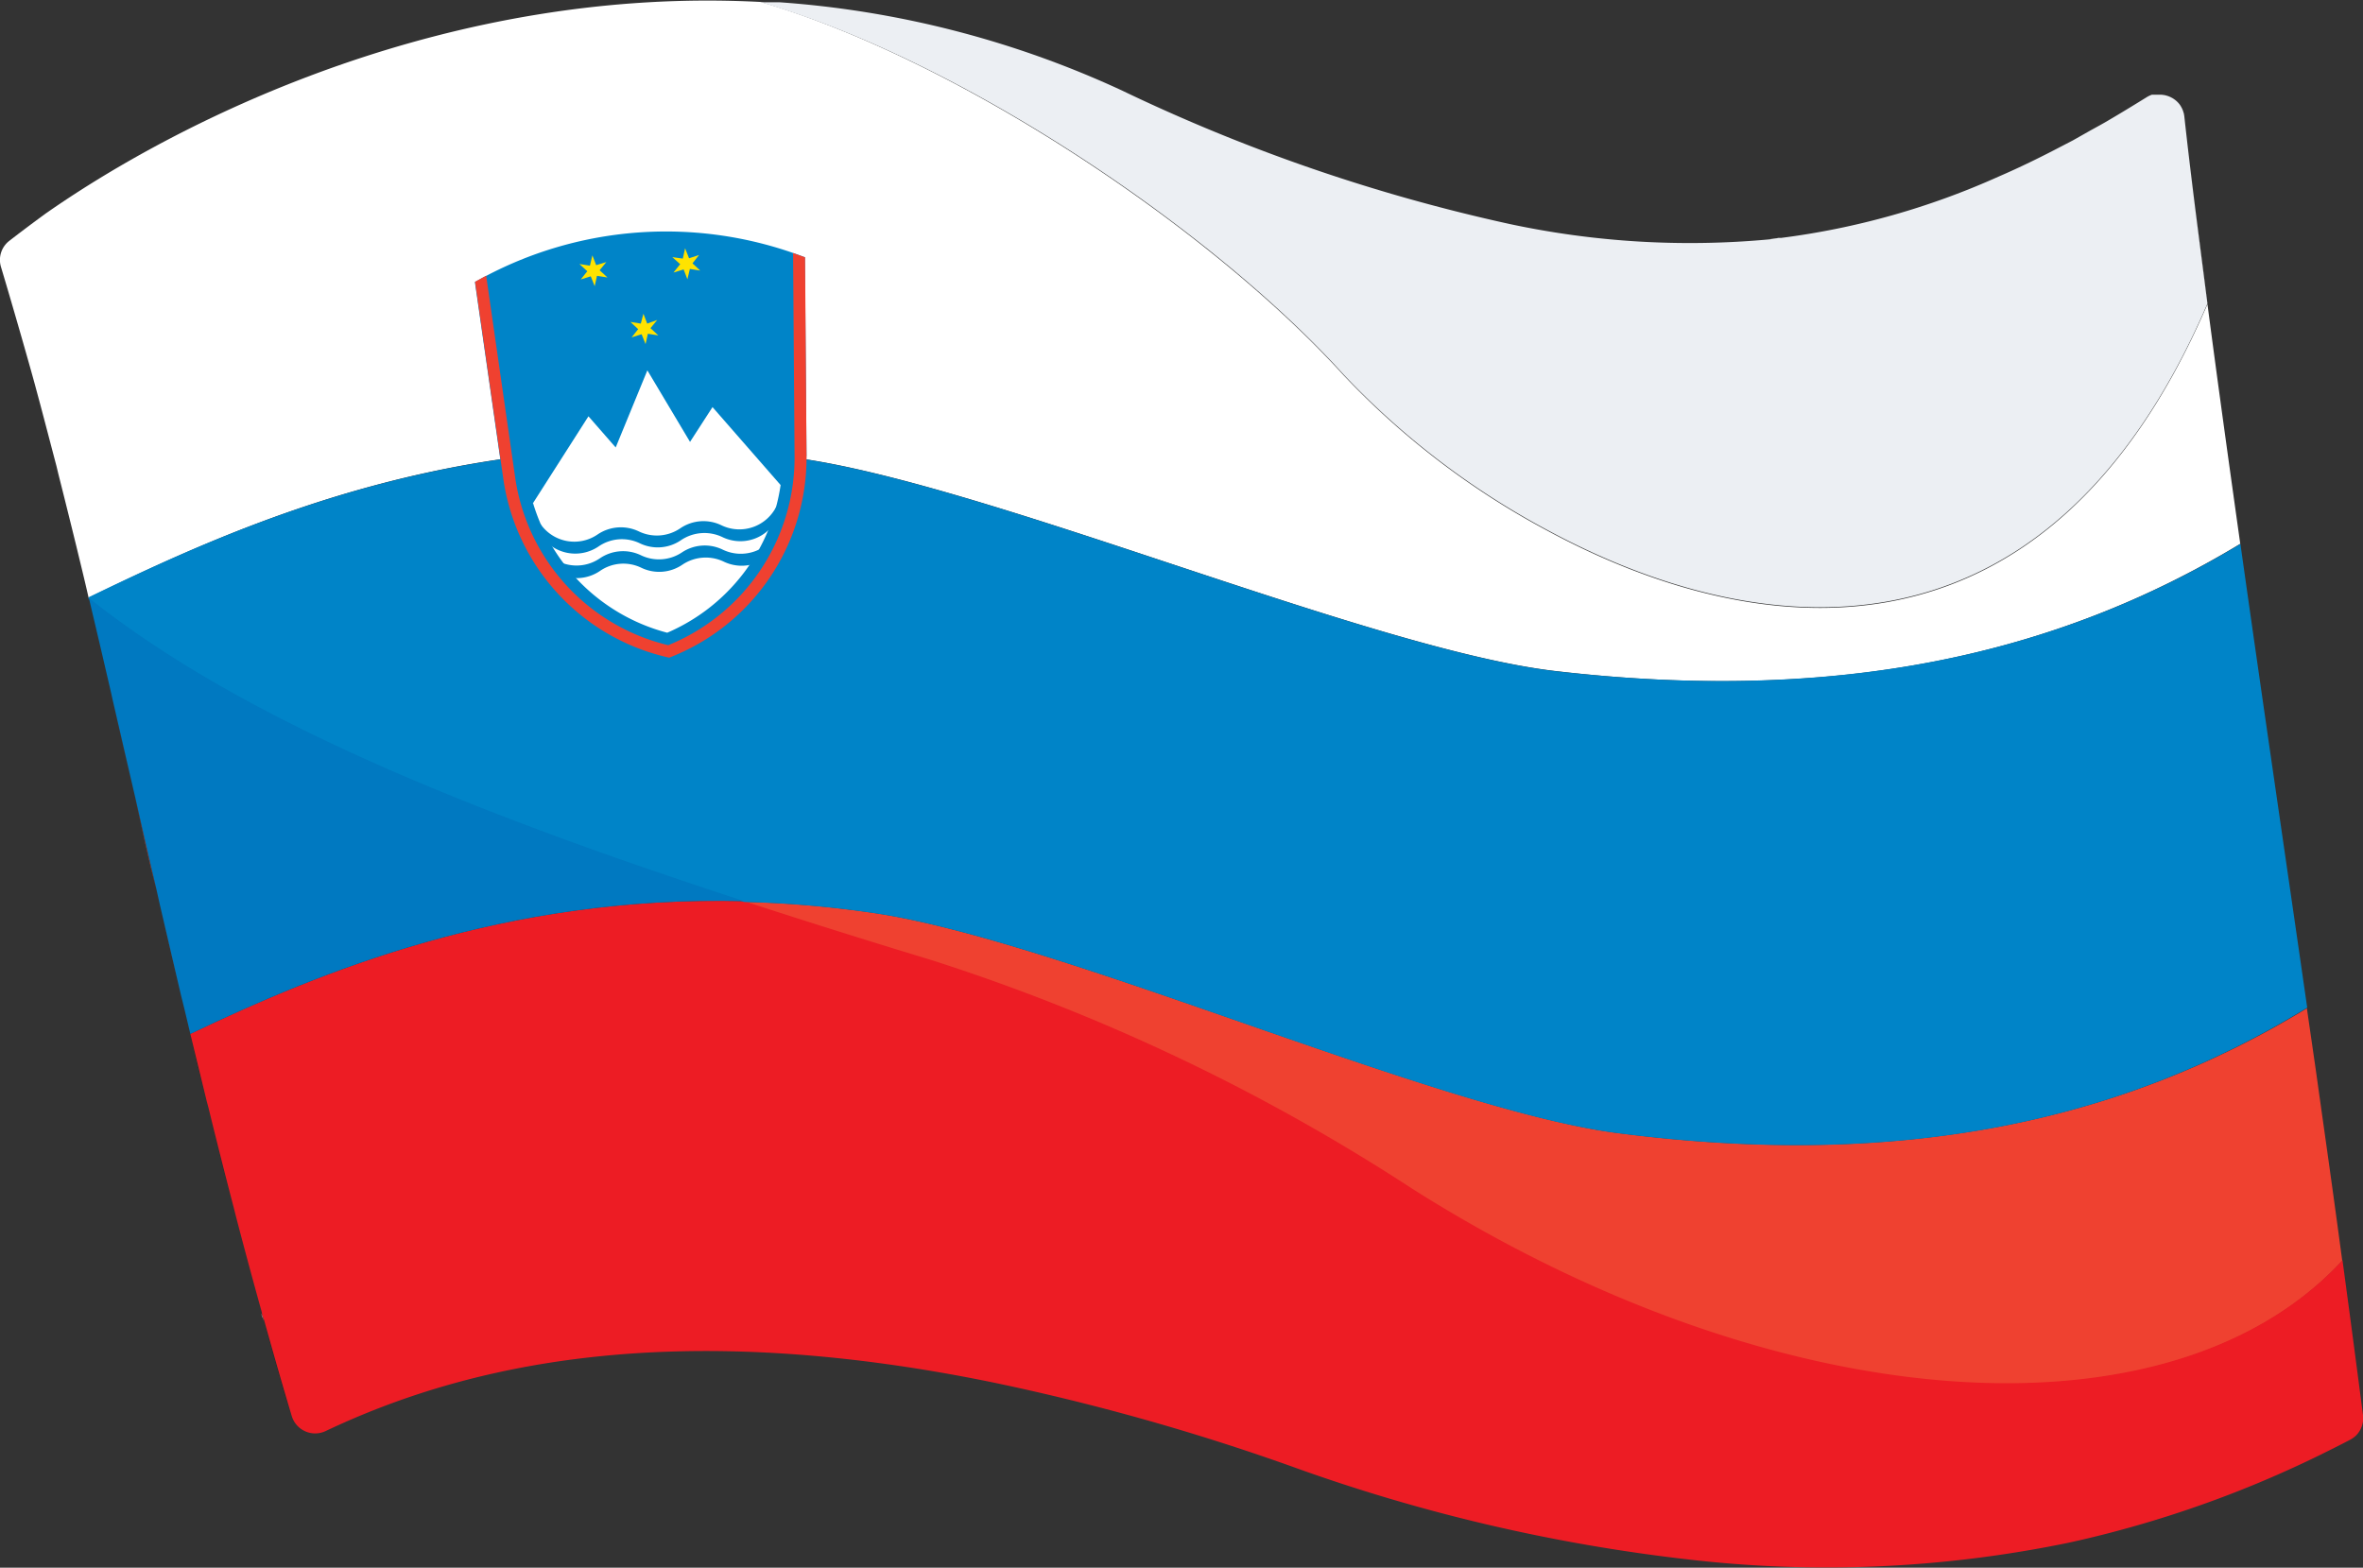 <svg id="Layer_38" data-name="Layer 38" xmlns="http://www.w3.org/2000/svg" viewBox="0 0 144 95.54"><rect x="0" y="0" width="144" height="95.54" fill="#333333" stroke="none"/><defs><style>.cls-1{fill:#ef4130;}.cls-2{fill:#fff;}.cls-3{fill:#f2f2f2;}.cls-4{fill:#eceff3;}.cls-5{fill:#ed1c24;}.cls-6{fill:#0084c8;}.cls-7{fill:#0079c1;}.cls-8{fill:#ffe300;}</style></defs><path d="M415.34,320.54c.4-.22.79-.43,1.19-.67C416.13,320.11,415.74,320.32,415.34,320.54Z" transform="translate(-287.95 -312.5)"/><path class="cls-1" d="M386.53,381.55c-11-1.42-33.83-11.69-45.25-13.4a64.55,64.55,0,0,0-8-.69q5.46,1.79,11.38,3.58A121.08,121.08,0,0,1,374,385c22.39,14.17,46.25,15.64,56.68,4.35v-.06c-.39-2.92-.8-5.87-1.22-8.83l-.39-2.78-.54-3.73C417.27,380.81,403.86,383.78,386.53,381.55Z" transform="translate(-287.95 -312.5)"/><path d="M419.15,318.33l.26,0A1.09,1.09,0,0,0,419.15,318.33Z" transform="translate(-287.95 -312.5)"/><path d="M419.52,318.27h0Z" transform="translate(-287.95 -312.5)"/><path d="M302.18,386.12q-.74-2.79-1.42-5.6Q301.45,383.33,302.18,386.12Z" transform="translate(-287.95 -312.5)"/><path d="M305.72,398.84q-.87-2.89-1.69-5.87Q304.86,395.94,305.72,398.84Z" transform="translate(-287.95 -312.5)"/><path d="M413.51,321.54l.77-.4Z" transform="translate(-287.95 -312.5)"/><path d="M303.9,392.53q-.79-2.83-1.54-5.7Q303.11,389.7,303.9,392.53Z" transform="translate(-287.95 -312.5)"/><path d="M396.48,327a46.71,46.71,0,0,0,13.29-3.65A46.71,46.71,0,0,1,396.48,327Z" transform="translate(-287.95 -312.5)"/><path d="M418.79,318.5h0a1.64,1.64,0,0,1,.3-.14A2,2,0,0,0,418.79,318.5Z" transform="translate(-287.95 -312.5)"/><path d="M299.55,375.55c.32,1.37.66,2.74,1,4.11l-1-4.11Z" transform="translate(-287.95 -312.5)"/><path class="cls-2" d="M336.44,340.4c11.67,1.57,35.11,11.72,46.36,13,17.15,2,30.49-1,41.67-7.76-.69-4.91-1.37-9.8-2-14.61v0q-.37-2.92-.74-5.82c-.23-1.87-.46-3.74-.67-5.59a1.44,1.44,0,0,0-.28-.71,1.66,1.66,0,0,1,.28.71c.43,3.75.91,7.57,1.41,11.42-9.86,22.92-27.54,20.68-40.3,13.76v0a48.39,48.39,0,0,1-12.33-9.42c-7.78-8.59-22.34-18.49-34.3-22.38-.41-.14-.82-.26-1.23-.38h0c-18.88-1-35.12,7-43.5,12.84-.08.05-1.37,1-2.27,1.7a1.47,1.47,0,0,0-.53,1.61c.75,2.49,1.88,6.45,2.14,7.44l.24.89c.33,1.24.66,2.51,1,3.8l.12.5c.37,1.46.74,2.95,1.11,4.46.24,1,.49,2,.73,3.07C302.77,344.34,317.12,337.81,336.44,340.4Z" transform="translate(-287.95 -312.5)"/><path d="M431.52,400a1.5,1.5,0,0,0,.42-1.23h0A1.5,1.5,0,0,1,431.52,400Z" transform="translate(-287.95 -312.5)"/><path d="M395.75,327.08a52.53,52.53,0,0,1-15.81-.94A52.53,52.53,0,0,0,395.75,327.08Z" transform="translate(-287.95 -312.5)"/><path class="cls-3" d="M418.79,318.5c-.76.47-1.51.93-2.26,1.37.75-.44,1.5-.9,2.26-1.37Z" transform="translate(-287.95 -312.5)"/><path class="cls-3" d="M419.41,318.29l.11,0Z" transform="translate(-287.95 -312.5)"/><path class="cls-3" d="M420.78,318.87a1.52,1.52,0,0,0-1.19-.6A1.55,1.55,0,0,1,420.78,318.87Z" transform="translate(-287.95 -312.5)"/><path class="cls-3" d="M414.28,321.14l1.06-.6Z" transform="translate(-287.95 -312.5)"/><path class="cls-3" d="M395.75,327.08c.25,0,.49-.06.73-.09C396.24,327,396,327.06,395.75,327.08Z" transform="translate(-287.95 -312.5)"/><path class="cls-3" d="M409.77,323.34c1.25-.54,2.5-1.15,3.74-1.8C412.27,322.19,411,322.8,409.77,323.34Z" transform="translate(-287.95 -312.5)"/><path class="cls-3" d="M419.09,318.36l.06,0Z" transform="translate(-287.95 -312.5)"/><path class="cls-4" d="M369.84,335.34a48.39,48.39,0,0,0,12.33,9.42v0c12.76,6.92,30.44,9.16,40.3-13.76-.5-3.85-1-7.67-1.41-11.42a1.66,1.66,0,0,0-.28-.71,1.55,1.55,0,0,0-1.19-.6h-.07l-.11,0-.26,0-.06,0a1.64,1.64,0,0,0-.3.14c-.76.47-1.51.93-2.26,1.37-.4.24-.79.45-1.19.67l-1.06.6-.77.4c-1.24.65-2.49,1.26-3.74,1.8A46.71,46.71,0,0,1,396.48,327c-.24,0-.48.07-.73.09a52.53,52.53,0,0,1-15.81-.94A107.81,107.81,0,0,1,356.29,318a59.56,59.56,0,0,0-20.81-5.36l-1.17,0c.41.12.82.24,1.23.38C347.5,316.85,362.06,326.75,369.84,335.34Z" transform="translate(-287.95 -312.5)"/><path class="cls-3" d="M304,393c0-.14-.09-.29-.13-.44C303.94,392.68,304,392.83,304,393Z" transform="translate(-287.95 -312.5)"/><path class="cls-3" d="M429.3,401.18a67.57,67.57,0,0,1-10.5,4.1A67.57,67.57,0,0,0,429.3,401.18Z" transform="translate(-287.95 -312.5)"/><path class="cls-3" d="M300.76,380.52c-.07-.29-.14-.58-.22-.86C300.62,379.94,300.69,380.23,300.76,380.52Z" transform="translate(-287.95 -312.5)"/><path class="cls-3" d="M429.3,401.18c.63-.31,1.25-.62,1.86-.94a1.58,1.58,0,0,0,.36-.26,1.58,1.58,0,0,1-.36.26C430.55,400.56,429.93,400.87,429.3,401.18Z" transform="translate(-287.95 -312.5)"/><path class="cls-3" d="M302.36,386.83l-.18-.71Z" transform="translate(-287.95 -312.5)"/><path class="cls-3" d="M431.94,398.75c-.39-3.11-.81-6.26-1.24-9.45h0c.43,3.19.85,6.34,1.24,9.45Z" transform="translate(-287.95 -312.5)"/><path class="cls-5" d="M430.7,389.3c-10.43,11.29-34.29,9.82-56.68-4.35A121.08,121.08,0,0,0,344.68,371q-5.93-1.8-11.38-3.58c-14.58-.37-25.88,4.33-33.75,8.09l1,4.11c.08.28.15.57.22.86q.69,2.81,1.42,5.6l.18.71q.75,2.87,1.54,5.7c0,.15.08.3.13.44q.83,3,1.69,5.87a1.49,1.49,0,0,0,2.07.91c8.44-4,21-7,40.71-2.95a138.43,138.43,0,0,1,18.13,5.1,106.36,106.36,0,0,0,24.13,5.67A72.88,72.88,0,0,0,414,406.52c1.66-.36,3.26-.78,4.81-1.24a67.57,67.57,0,0,0,10.5-4.1c.63-.31,1.25-.62,1.86-.94a1.58,1.58,0,0,0,.36-.26,1.5,1.5,0,0,0,.42-1.23C431.55,395.64,431.13,392.49,430.7,389.3Z" transform="translate(-287.95 -312.5)"/><path class="cls-1" d="M299.21,374.12c.11.48.22.95.34,1.43h0C299.44,375.07,299.32,374.6,299.21,374.12Z" transform="translate(-287.95 -312.5)"/><path class="cls-1" d="M299,373.19l-1.29-5.52Q298.34,370.42,299,373.19Z" transform="translate(-287.95 -312.5)"/><path class="cls-1" d="M297.48,366.73c-.44-1.89-.88-3.77-1.3-5.64C296.6,363,297,364.84,297.48,366.73Z" transform="translate(-287.95 -312.5)"/><path class="cls-1" d="M294.81,355.17l-.09-.41Z" transform="translate(-287.95 -312.5)"/><path class="cls-6" d="M293.37,349c9.2,7.31,22.82,12.89,39.93,18.47a64.55,64.55,0,0,1,8,.69c11.42,1.71,34.24,12,45.25,13.4,17.33,2.23,30.74-.74,42-7.65-1.35-9.38-2.75-18.88-4.07-28.26-11.18,6.75-24.52,9.72-41.67,7.76-11.25-1.28-34.69-11.43-46.36-13-19.32-2.59-33.67,3.94-43.1,8.49l0,.15Z" transform="translate(-287.95 -312.5)"/><path class="cls-1" d="M296.18,361.09l-1.37-5.92C295.27,357.12,295.72,359.1,296.18,361.09Z" transform="translate(-287.95 -312.5)"/><path class="cls-1" d="M297.69,367.67l-.21-.94Z" transform="translate(-287.95 -312.5)"/><path class="cls-1" d="M299.21,374.12c-.08-.31-.15-.62-.23-.93C299.06,373.5,299.13,373.81,299.21,374.12Z" transform="translate(-287.95 -312.5)"/><path class="cls-1" d="M294.72,354.76c-.45-1.93-.89-3.84-1.34-5.72C293.83,350.92,294.27,352.83,294.72,354.76Z" transform="translate(-287.95 -312.5)"/><path class="cls-7" d="M293.38,349c.45,1.88.89,3.79,1.34,5.72l.09.41,1.37,5.92c.42,1.87.86,3.75,1.3,5.64l.21.94,1.29,5.52c.08.31.15.62.23.93.11.48.23.95.34,1.43,7.87-3.76,19.17-8.46,33.75-8.09-17.11-5.58-30.73-11.16-39.93-18.47Z" transform="translate(-287.95 -312.5)"/><path id="_8" data-name="8" class="cls-6" d="M337.1,340.29,337,328.18a23.55,23.55,0,0,0-20.11,1.51l1.72,12a13.07,13.07,0,0,0,10.11,10.91,13.07,13.07,0,0,0,8.37-12.29" transform="translate(-287.95 -312.5)"/><path id="_7" data-name="7" class="cls-2" d="M320.44,343.18a11.62,11.62,0,0,0,8.17,7.88,11.62,11.62,0,0,0,6.91-9l-4.15-4.75L330,339.43l-2.6-4.36-1.93,4.7-1.66-1.9-3.39,5.31" transform="translate(-287.95 -312.5)"/><path id="_6" data-name="6" class="cls-6" d="M320.87,344.41a2.51,2.51,0,0,0,3.5.66h0a2.53,2.53,0,0,1,2.52-.18,2.53,2.53,0,0,0,2.51-.19,2.51,2.51,0,0,1,2.51-.19,2.52,2.52,0,0,0,3.37-1.18h0l.05.73a2.51,2.51,0,0,1-3.36,1.17h0a2.55,2.55,0,0,0-2.52.19,2.51,2.51,0,0,1-2.51.19,2.51,2.51,0,0,0-2.51.19,2.53,2.53,0,0,1-3.51-.66h0Z" transform="translate(-287.95 -312.5)"/><path id="_5" data-name="5" class="cls-6" d="M321,345.86a2.52,2.52,0,0,0,3.5.67h0a2.51,2.51,0,0,1,2.51-.19,2.53,2.53,0,0,0,2.52-.19A2.51,2.51,0,0,1,332,346a2.53,2.53,0,0,0,3.37-1.18h0l.05.73a2.52,2.52,0,0,1-3.36,1.18h0a2.55,2.55,0,0,0-2.52.18,2.51,2.51,0,0,1-2.51.19,2.51,2.51,0,0,0-2.51.19,2.52,2.52,0,0,1-3.51-.66h0Z" transform="translate(-287.95 -312.5)"/><path id="_4" data-name="4" class="cls-8" d="M327.16,331.62l.23.6L328,332l-.41.5.48.44-.64-.1-.14.63-.24-.6-.61.19.4-.5-.47-.44.63.1Z" transform="translate(-287.95 -312.5)"/><path id="_3" data-name="3" class="cls-8" d="M324.05,328.06l.23.6.62-.19-.41.5.48.44-.64-.1-.14.63-.24-.6-.61.19.4-.5-.48-.44.64.1Z" transform="translate(-287.95 -312.5)"/><path id="_2" data-name="2" class="cls-8" d="M329.7,327.63l.24.61.61-.2-.4.51.47.44-.63-.1-.15.63-.23-.6-.62.19.41-.51-.48-.43.64.09Z" transform="translate(-287.95 -312.5)"/><path id="_1" data-name="1" class="cls-1" d="M317.58,329.32l1.76,12.25a12.33,12.33,0,0,0,9.33,10.25,12.34,12.34,0,0,0,7.7-11.52l-.09-12.38.73.26.09,12.11a13.07,13.07,0,0,1-8.37,12.29,13.07,13.07,0,0,1-10.11-10.91l-1.72-12,.68-.37" transform="translate(-287.95 -312.5)"/></svg>